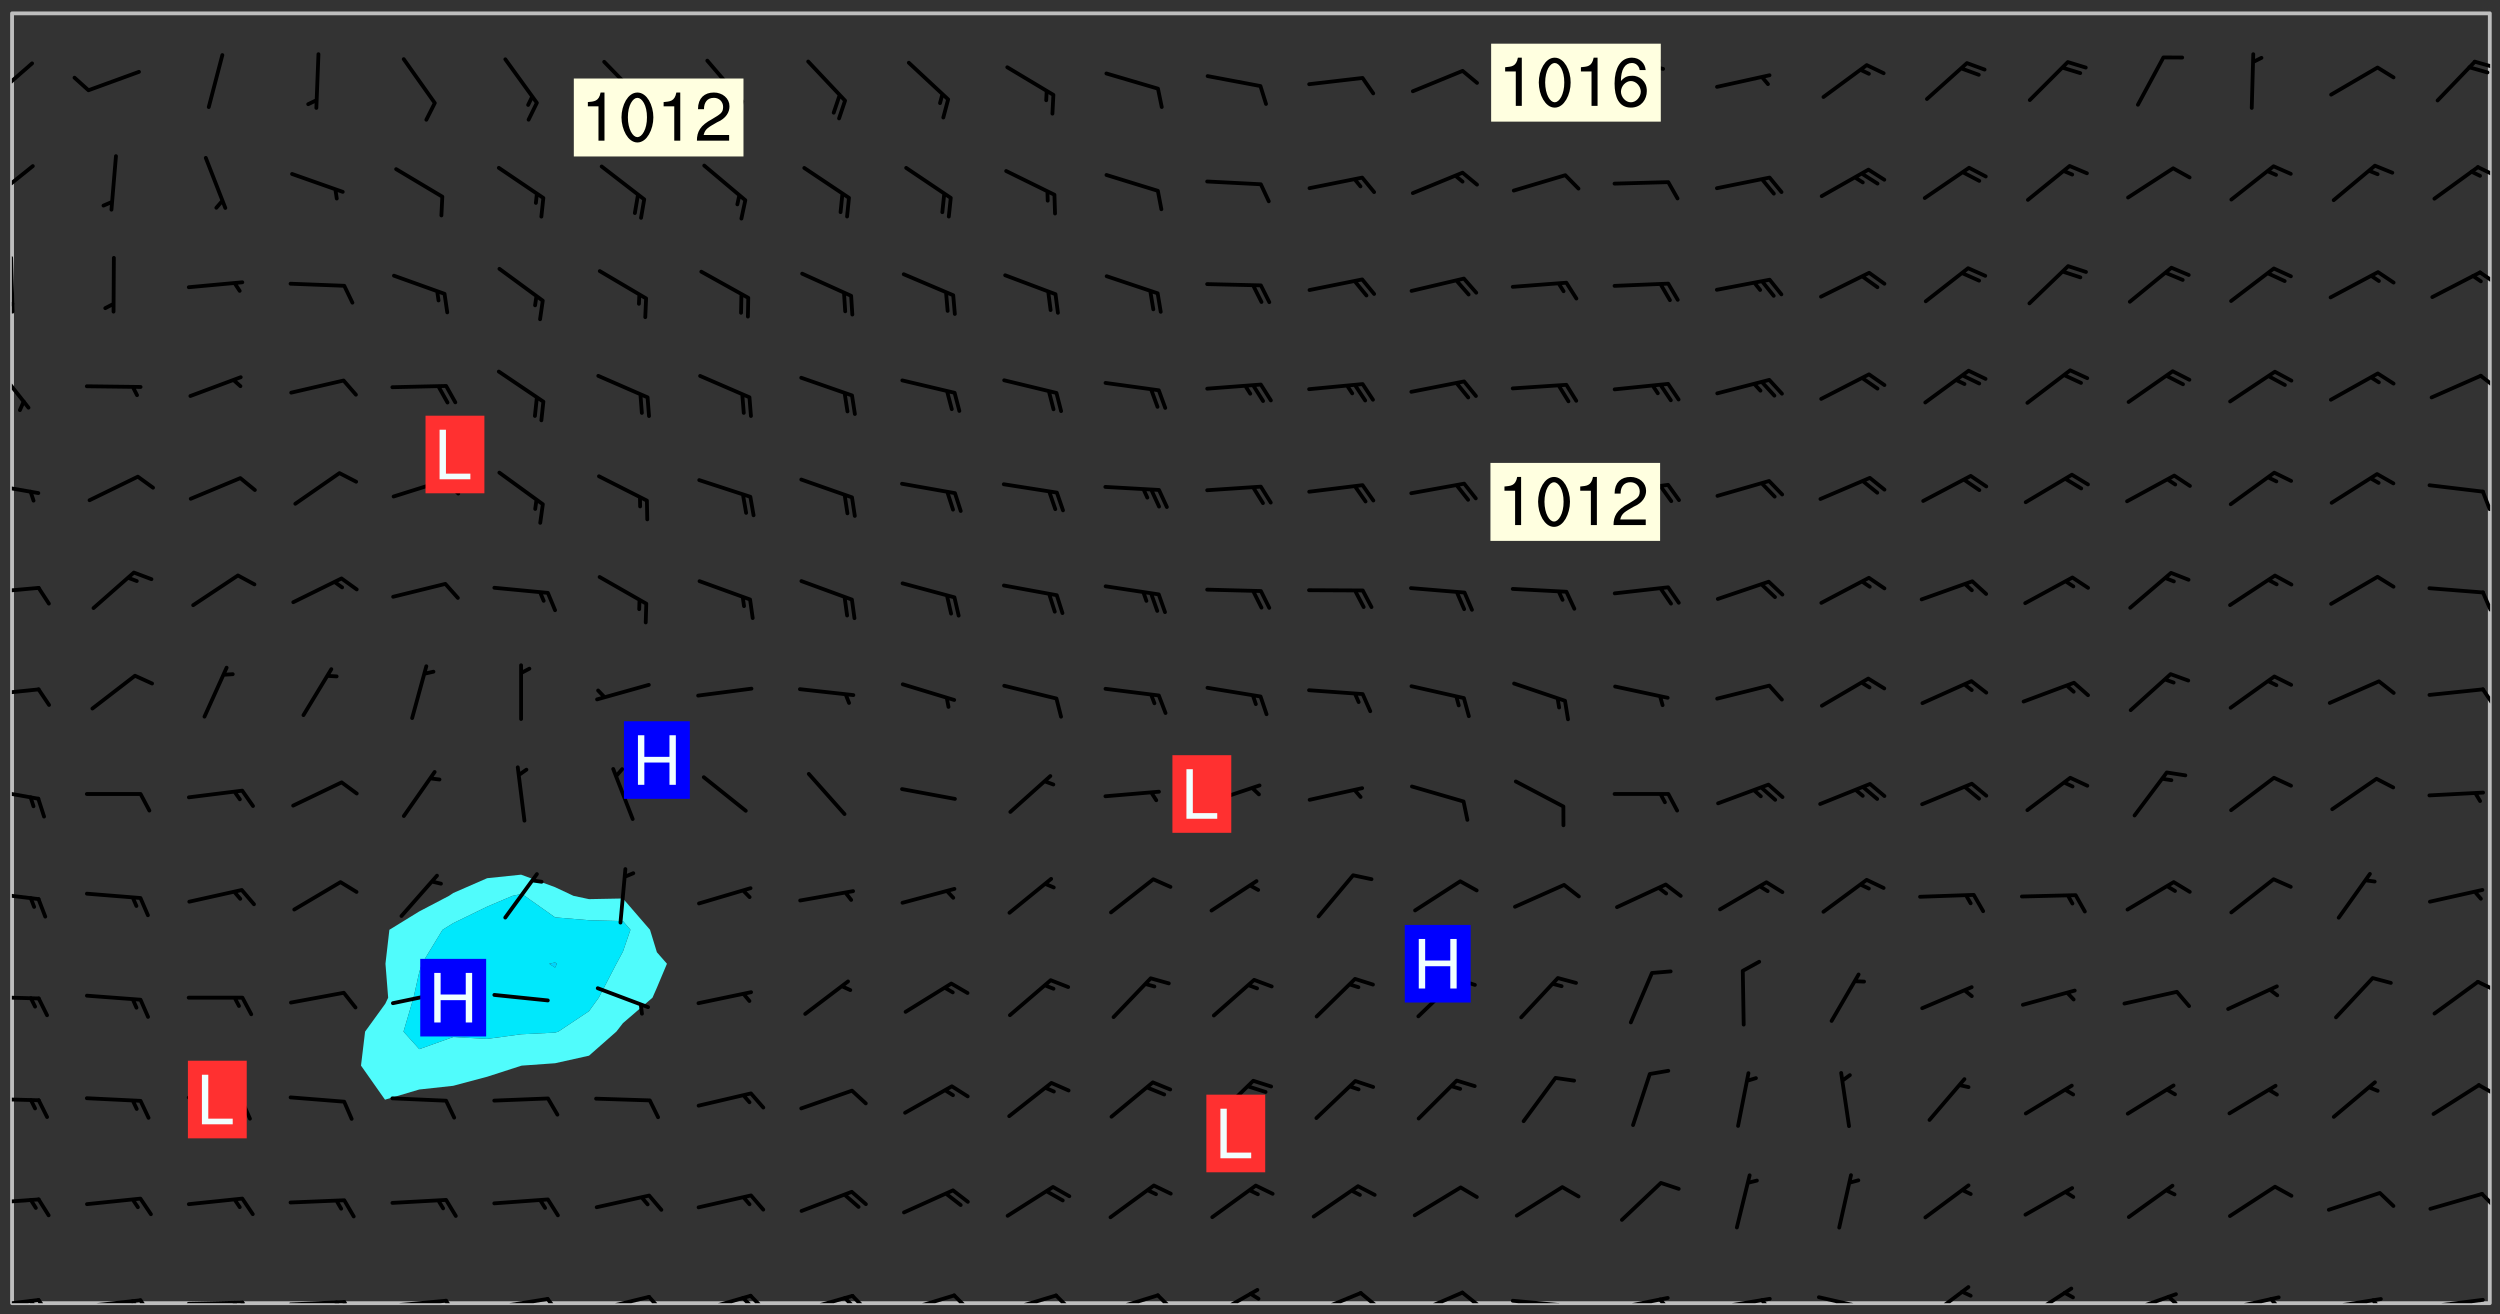 <svg xmlns="http://www.w3.org/2000/svg" role="img" xmlns:xlink="http://www.w3.org/1999/xlink" viewBox="142.45 309.95 326.84 171.84"><rect x="142.45" y="309.95" width="326.84" height="171.84" fill="#333333" stroke="none"/><defs><clipPath id="a"><path d="M144 311.672h1v168.656h-1zm0 0"/></clipPath><clipPath id="b"><path d="M144 311.672h324v168.656H144zm0 0"/></clipPath><clipPath id="c"><path d="M467 311.672h1v168.656h-1zm0 0"/></clipPath><clipPath id="d"><path d="M144 479h4v1.328h-4zm0 0"/></clipPath><clipPath id="e"><path d="M147 479h3v1.328h-3zm0 0"/></clipPath><clipPath id="f"><path d="M146 479h2v1.328h-2zm0 0"/></clipPath><clipPath id="g"><path d="M153 479h9v1.328h-9zm0 0"/></clipPath><clipPath id="h"><path d="M160 479h3v1.328h-3zm0 0"/></clipPath><clipPath id="i"><path d="M159 479h2v1.328h-2zm0 0"/></clipPath><clipPath id="j"><path d="M166 480h9v.328h-9zm0 0"/></clipPath><clipPath id="k"><path d="M173 480h3v.328h-3zm0 0"/></clipPath><clipPath id="l"><path d="M172 480h2v.328h-2zm0 0"/></clipPath><clipPath id="m"><path d="M180 479h8v1.328h-8zm0 0"/></clipPath><clipPath id="n"><path d="M187 479h2v1.328h-2zm0 0"/></clipPath><clipPath id="o"><path d="M186 479h2v1.328h-2zm0 0"/></clipPath><clipPath id="p"><path d="M193 479h9v1.328h-9zm0 0"/></clipPath><clipPath id="q"><path d="M200 479h3v1.328h-3zm0 0"/></clipPath><clipPath id="r"><path d="M206 479h9v1.328h-9zm0 0"/></clipPath><clipPath id="s"><path d="M213 479h3v1.328h-3zm0 0"/></clipPath><clipPath id="t"><path d="M220 479h8v1.328h-8zm0 0"/></clipPath><clipPath id="u"><path d="M227 479h3v1.328h-3zm0 0"/></clipPath><clipPath id="v"><path d="M233 479h8v1.328h-8zm0 0"/></clipPath><clipPath id="w"><path d="M240 479h3v1.328h-3zm0 0"/></clipPath><clipPath id="x"><path d="M239 479h2v1.328h-2zm0 0"/></clipPath><clipPath id="y"><path d="M246 479h9v1.328h-9zm0 0"/></clipPath><clipPath id="z"><path d="M253 479h3v1.328h-3zm0 0"/></clipPath><clipPath id="A"><path d="M252 479h3v1.328h-3zm0 0"/></clipPath><clipPath id="B"><path d="M260 479h8v1.328h-8zm0 0"/></clipPath><clipPath id="C"><path d="M266 479h4v1.328h-4zm0 0"/></clipPath><clipPath id="D"><path d="M273 479h8v1.328h-8zm0 0"/></clipPath><clipPath id="E"><path d="M280 479h3v1.328h-3zm0 0"/></clipPath><clipPath id="F"><path d="M286 479h9v1.328h-9zm0 0"/></clipPath><clipPath id="G"><path d="M293 479h3v1.328h-3zm0 0"/></clipPath><clipPath id="H"><path d="M300 478h8v2.328h-8zm0 0"/></clipPath><clipPath id="I"><path d="M313 478h8v2.328h-8zm0 0"/></clipPath><clipPath id="J"><path d="M320 478h3v2.328h-3zm0 0"/></clipPath><clipPath id="K"><path d="M326 478h8v2.328h-8zm0 0"/></clipPath><clipPath id="L"><path d="M333 478h3v2.328h-3zm0 0"/></clipPath><clipPath id="M"><path d="M339 479h9v1.328h-9zm0 0"/></clipPath><clipPath id="N"><path d="M345 480h2v.328h-2zm0 0"/></clipPath><clipPath id="O"><path d="M353 479h8v1.328h-8zm0 0"/></clipPath><clipPath id="P"><path d="M359 479h2v1.328h-2zm0 0"/></clipPath><clipPath id="Q"><path d="M366 479h9v1.328h-9zm0 0"/></clipPath><clipPath id="R"><path d="M372 479h2v1.328h-2zm0 0"/></clipPath><clipPath id="S"><path d="M379 479h9v1.328h-9zm0 0"/></clipPath><clipPath id="T"><path d="M393 477h8v3.328h-8zm0 0"/></clipPath><clipPath id="U"><path d="M407 478h7v2.328h-7zm0 0"/></clipPath><clipPath id="V"><path d="M420 478h8v2.328h-8zm0 0"/></clipPath><clipPath id="W"><path d="M425 479h3v1.328h-3zm0 0"/></clipPath><clipPath id="X"><path d="M433 479h8v1.328h-8zm0 0"/></clipPath><clipPath id="Y"><path d="M439 479h2v1.328h-2zm0 0"/></clipPath><clipPath id="Z"><path d="M446 479h8v1.328h-8zm0 0"/></clipPath><clipPath id="aa"><path d="M452 479h2v1.328h-2zm0 0"/></clipPath><clipPath id="ab"><path d="M459 479h9v1.328h-9zm0 0"/></clipPath><clipPath id="ac"><path d="M144 466h4v2h-4zm0 0"/></clipPath><clipPath id="ad"><path d="M466 465h2v4h-2zm0 0"/></clipPath><clipPath id="ae"><path d="M144 453h4v2h-4zm0 0"/></clipPath><clipPath id="af"><path d="M466 451h2v3h-2zm0 0"/></clipPath><clipPath id="ag"><path d="M144 440h4v1h-4zm0 0"/></clipPath><clipPath id="ah"><path d="M466 438h2v2h-2zm0 0"/></clipPath><clipPath id="ai"><path d="M144 426h4v2h-4zm0 0"/></clipPath><clipPath id="aj"><path d="M144 412h4v3h-4zm0 0"/></clipPath><clipPath id="ak"><path d="M144 399h4v3h-4zm0 0"/></clipPath><clipPath id="al"><path d="M466 399h2v4h-2zm0 0"/></clipPath><clipPath id="am"><path d="M144 386h4v2h-4zm0 0"/></clipPath><clipPath id="an"><path d="M466 387h2v3h-2zm0 0"/></clipPath><clipPath id="ao"><path d="M144 372h4v3h-4zm0 0"/></clipPath><clipPath id="ap"><path d="M466 373h2v4h-2zm0 0"/></clipPath><clipPath id="aq"><path d="M144 357h3v7h-3zm0 0"/></clipPath><clipPath id="ar"><path d="M466 358h2v3h-2zm0 0"/></clipPath><clipPath id="as"><path d="M144 343h1v8h-1zm0 0"/></clipPath><clipPath id="at"><path d="M144 349h1v2h-1zm0 0"/></clipPath><clipPath id="au"><path d="M466 345h2v3h-2zm0 0"/></clipPath><clipPath id="av"><path d="M144 331h3v6h-3zm0 0"/></clipPath><clipPath id="aw"><path d="M466 331h2v3h-2zm0 0"/></clipPath><clipPath id="ax"><path d="M144 317h3v7h-3zm0 0"/></clipPath><clipPath id="ay"><path d="M465 317h3v2h-3zm0 0"/></clipPath><g id="az" clip-path="url(#clip1)"><path fill="#fff" fill-opacity="0" fill-rule="evenodd" d="M0 0h1000v1000H0zm0 0"/><path fill="#d3d3d3" fill-opacity="0" fill-rule="evenodd" d="M162.152 355.867l-.234.293.059.234.117.172.176.234.293.348.113.059.117-.172.059-.234.176-.176.465-.176h.699l.234.293.289.816.059.176.176.23.352.234.699.699.172.176.234.348.234.41.289.582.41.465.23.234.234.176.117.23.176.293.172 1.164v.234l.059.289.059.117.117.117.348.41.117.172.176.176.176.234.117.172.172.352.059.234.234.406.234-.059-.176.176-.059.93h-.582l-.234-.113-.348.113-.117.117-.059.293-.059.176-.117.172-.465.293-.059.234-.059.113v.645l.059.172v.41l.059.059v.406l.059.406.117.176.059.059.23.641-.059.293v.699l-.059.582v.234l-.059.23-.055.352v1.922l.055.117h.426l-.367.117-.023.352.891 1.168 1.742.539 1.34.359v.539l.09.809.535.715 1.52.27.891-.086.09 1.164.535.18 1.16-.18 2.055-.984 1.16-.363 1.879-.176 1.695-.18-.18.719-1.516.086-1.25.09-.805.27-1.074.809.27.719.535.898-.18.625-.266.809.266 1.078.625.898.805.18 1.25-.18-.266.723.098.504.055.293v.172l.059.293v.406l.176.117.352.117h.406l.293-.176.113-.117.059-.117.117-.23.059-.176.352-.465.23-.176.176-.059.176.059.059.176.117.988.055.469.059.172.117.234.176.059.816.059h.289l.117.234.059.406.059.352v1.105l.117.293.117.348.289.699.176.352.582.754.352.176.172.059.469.234.641.465.348.234.293.176.293.055.23.062.816.348.293.176.113.172.352.352.117.176.523.641v.289l.059.352v.348l.059.352.059.289.117.059.172.059h.176l.582.234.176.117.176.289.176.234.113.234.293.23.117.117v.41l.059.055.289.234.234.117.059.117.117.172.059.117.23.234.059.176.234.059.117.059-.117.113-.059.117v.117l-.117.293-.117.289v.582l.176.117.117.059.059.117.117.117.113.059.176.348.059.352.059.406v.176l-.059.176-.117.699v.172l.117.176.293.293h.406l.176.117.117.172.117.293v.234h-.527l-.23-.234h-.234l-.176.059-.059.699.059.348.117.176.176.41.117.23.289.469.176.055h.523l.234.059.758.641.059.293v.234l.059.059.23.348v.352l-.117.172v.293l.293.289.293.176.172.059.293.176.293.117.582.406.289.234.293.176.219.16.016.012.23.176.641.523.176.234.117.176.176.176.113.172v.641l.117.176.469.117.582.117.234.059.23.113.293.117.113.059.586.352.289.172.176.062.176.055.176.059.699.352.289.176.234.055.289.176.234.117.641.406.293.117.172.059.234.059.41.059.23.059.234.117.059.172-.41.176.469.059.059.293.113.234.176.055.234.059.176.059.406.117.641.234.117.172.059.234v.176l-.059.117-.059.406.234.234.117.059.348.117.641.23.176.117.289.117.176.176.234.465.582 1.105.176.176.348.176.176.117.352.117 1.047.523.234.059.465.113.293.059.465.176.758.582.234.234.348.465.176.176.289.234.816.699.293.176.289.289.293.176.293.289.695.641.176.176.293.234.289.234.469.289.641.582.348.234.234.293.348.348.352.465.934.992.348.406.117.176.234.059.113.117.645.176.23.113.234.059.293.176.23.117.934.699.406.406.234.176.406.176.234.117.816.348.348.234.234.117.293.289.23.117.758.352.352.172.23.059.293.117.234.059.871.176h.816l.469.23.172.059.875.699.465.117.293.059.176.059.23.059.469.059.348.059.352.059.406.059h.293l.172.059v.23l.176.176h.293l.348.059.352.059.699.117h.641l.465-.234.293-.176.172-.117.41-.172.289-.176.934-.465.469-.293.523-.293.465-.172.465-.176 1.051-.465.289-.117.41-.117.289-.117.527-.176 1.516-.699.582-.348.289-.059.293-.059.348-.117.875-.23.352-.117h.113l.234-.059.875-.234.234-.059h.812l.352-.059.816-.117.172-.059.352-.055.293-.059.23-.059.816-.176.176-.059h.348l.234-.059.465-.117.758-.172.234-.059h.348l.41-.117.289-.059 1.285-.059h.289l.41-.059.23-.059h.176l.875-.117h.406l.41-.117h.348l.352-.113.871-.059h1.75l1.047.289.41.117.289.117.352.117.289.117 1.051.172.289.059h.293l.293.059.172.059.41.059.172.059.117.059h.117l.117.059.352.059h.113l.41.066 1.922.395 1.926.395 1.52.449 1.695.719 2.145.805 1.605-.719 1.43-.805 1.16-1.078 1.25-.449 3.035-.719 1.875-.359 2.145-1.348 2.234-1.254 2.5-1.258 1.695-.449 1.785-.18 1.16-.27.625.539 1.34-.27.715-.988.984-1.344.445-.18.805-.359 1.875-.539 1.785-.449 1.25-.27 1.16-.09 1.699-.09 1.961-.27 1.25-.09h.539l.625-.09h.891l2.145-.18 2.41-.18 2.59-.09 1.695.18 1.609.09 1.43.359 1.16.719 1.875.988 1.16 1.527.266.715.629.09.355.898.535.539.535 1.527 1.074.359h.535l-.805.535.09 1.707.715 2.695.891.805.895.988.715 1.258 1.785.539 1.52-.18.355 1.344 1.609-.805.98-.539.27.27.316-.215.219-.145.801.449.449-.359h.355l.535-.27.539-.719.535-.27.625-.988 1.16.449.84.371 1.395.617 1.695-.18h1.605l1.785.09.18-1.707.535-1.344.805.27.492.848.402.406-.09.539v.359l.715.449.711-.27h1.43l.359.988.445 1.258.715 1.344 1.25.629 1.695.629.715-.18.18-.539.98-.09.449.359.086 1.258-.266.629-.535.18v.539l.715.984.266.539.984.988.801 1.078-.266.359-.09.898-.625 2.332-.355 2.066-.09 1.793-.18.719-.09.539v1.438l-.98 1.883-.359 1.707-.535.898-.805 1.168-.266.539 2.055 1.254.086.359-.355.539-.09-.18v.809l.09 1.438-.445.715-1.074.094-.266.715.535.898.805.719 1.16.809 1.34.27.445.359-.355.449-1.789-.09-1.25-.449-.715-.719-.625-.09-.176 3.59-.188 1.309h89.359V311.703h-55.27v49.082l.762.125 3.289.543 2.023 2.836v2.754l2.352.332 2.348.332h4.051l-1.379 4.16-2.023.707-2.023.703-.543.344-2.594 1.617-.188.117-2.023-2.078-.73-2.742-2.672-2.078-1.375-3.5-.066-.082-1.957-2.672 2.75-1.418v-49.082H294.422v91.414l.117.031.133.012.074.074.105.047.09.059.086.059.09.059.297.297.059.09.031.117.027.117.016.137-.031.117-.059.09-.059.086-.043.105-.047.102-.027.121v.145l.176.27.148.148.074.086.074.074.043.105.062.09.059.086.043.105.059.09.047.102.043.105.059.086.117.18.074.074.062.086.059.09.043.105.059.09.059.086.062.09.059.09.043.102.117.18.074.074.059.086.074.074.09.059.105.047h.148l.133-.016.133.016.102-.047.074-.074.047-.102-.016-.133v-.148l-.047-.105-.027-.117-.047-.102-.027-.121-.043-.102-.062-.09-.043-.102-.043-.105-.031-.117-.016-.133-.012-.137.086-.059.059-.086.121-.031.043.105.016.133v.117l.059.102.059.09.09.059.148.148.059.09.043.105-.012.102.086.059.105.047.086.059.09.059.074.074-.117.027-.105.047-.086.059-.074.074-.059.09-.062.086-.027.121-.047.102-.043.105-.031.117-.012.133-.016.133v.148l.027.117.047.105.043.102.059.09.074.074.09.059.074.074.09.059.059.09.043.105.047.102.117.031.133.016h.148l.117-.031.105.043.043.105.047.102.027.121L299.5 410l.027.117.031.121.027.117.105.043.102.047.133-.016.148.148.062.086.074.074.07.074.09.062.105.043.102.043.117.031.137.016.117-.031.074-.074.027-.117-.012-.133-.031-.121-.027-.117.043-.105h.117l.09.062.117.027h.148l.133.016h.148l.133.016.133-.016h.148l.133-.016.133-.012.137.012.117-.027.133-.016.191-.059-.059.176-.016.133-.027.121-.016.133-.059.086-.133.016-.105.047-.105.043-.117.031-.117.027-.266.031h-.148l-.133.016-.074.074.059.086.148.148.117.18.074.07.09.062.09.059.086.059.09.059.102.043.105.062.105.043.086.059.105.047.102.043.18.117.059.09-.043.102-.047.105.016.133.223.223.059.09.043.102.031.121.043.102.016.133.031.117.012.137.031.117.148.148.102.043.105.043.117.031.133.016.137.016h.117l.117-.031.09-.059.043-.105.047-.102.043-.105.031-.117.012-.133v-.148l-.012-.133-.016-.133-.031-.117-.043-.105-.047-.105-.043-.102-.043-.105-.016-.133.016-.133.027-.117.031-.117.027-.121.047-.102.09-.059.086-.062.074-.074.09-.059.223-.223.059-.086.074-.074.117-.18.059-.086v-.148l-.074-.074-.102-.047-.105-.043-.102-.043-.059-.09-.047-.105-.027-.117.09-.059.117-.031.102-.043.18-.117.148-.148.012-.133-.012-.105-.09-.059-.133.016h-.148l-.133.016-.133-.016-.121-.031-.086-.059-.074-.074-.059-.09-.062-.086-.117-.18-.059-.086.031-.121.086-.059.121-.031.059-.086v-.121l-.031-.117-.059-.09-.059-.086-.047-.105-.027-.117-.016-.133.059-.09.074-.074.09-.059.117-.18.074-.074.059-.086.148-.148.121-.031.133-.016.133.016.074.074.043.105.016.133-.031.117-.117.031-.133.012-.148.148-.043.105-.047.102-.027.121-.031.117v.148l.031.117.043.105.059.09.074.07.074.074.117.031.121.027.117-.027.133-.016h.117l.09.059.074.074.047.105.059.086.102.047.133.016.105.043.086.059-.012.105-.074.074-.18.117-.059.09-.09.059-.07.074-.074.074-.062.09-.027.117-.016.133.016.133-.016.133v.148l.016.133.027.117.031.121.074.074.09.059.086.059.09.059.117.031v.086l-.102.047-.09.059-.266.031-.117.027h-.148l-.105.043-.102.047-.059.09-.062.234-.012.133-.031.121-.016.133v.293l-.012.133.012.137.016.133.133.016.133.012.121.031.086.059.074.074.047.105.043.102.016.133v.445l-.016.133v.445l.031.266.027.117.016.133.031.117.086.211.031.266v.148l-.031.117-.027.117-.031.121-.027.117-.031.117-.031.121-.012.133-.016.133.09.059.117-.031.102.016.047.105-.031.266v.441l-.043.105-.047.105-.043.102-.043.105-.059.086-.031.121-.043.117-.031.117-.016.133.016.133.059.09.105.047.086.059.059.086-.012.137-.031.117-.043.102v.445l-.016.133v.148l-.031.117-.043.105-.027.117-.047.105-.043.102-.031.121-.027.117-.031.133-.031.117-.027.117-.043.105-.031.117-.031.121-.012.133-.016.133v.297l.027.117v.148l.047.398.027.117.059.09.121.031h.148l.133-.016.059.09v.117l-.059.09-.09.059-.102.043-.105.047-.09.059-.086.059-.137.016-.117-.031-.133-.016-.102.047-.062.086-.012.137-.016.133-.031.117-.027.117-.016.133-.031.121v.297l.016.133.031.117v.148l.012.133v.148l-.027.117-.047.102-.027.121-.031.117-.059.09-.074.074-.102.043-.105.047-.117.027-.121.031-.102-.047.059-.086.105-.047.027-.117.031-.117.027-.121.031-.117v-.148l.016-.133-.031-.117-.043-.105-.105.016-.074.074-.102.043-.09.062-.074.074-.043.102-.016.133-.031.117L304.25 426l-.031.117-.027.117-.031.121-.027.117-.031.117-.043.105-.09.059h-.09l-.117-.031-.031-.086.016-.137-.031-.117v-.148l-.012-.133v-.148l-.062-.234-.027-.121-.043-.102-.047-.105-.059-.086-.059-.09-.043-.105-.062-.086-.148-.148-.07-.074-.105-.047-.105-.043-.102-.043-.297-.297-.09-.074-.086-.059-.105-.043-.09-.062-.086-.059-.105-.043-.09-.059-.086-.062-.074-.07-.105-.047-.086-.059-.105-.043-.09-.062-.102-.043-.105-.043-.086-.059-.105-.047-.105-.043-.102-.047-.09-.059-.102-.043-.105-.043-.09-.062-.117-.027-.133-.016-.133.016H299.75l-.133.016-.117-.031-.09-.059-.074-.074-.09-.059-.102-.047h-.148l-.121-.027-.102-.043-.074-.074-.117-.18-.09-.059-.102-.043-.09-.062-.105-.043-.09-.059-.086-.059-.105-.047-.059-.086-.059-.09-.043-.105-.047-.102-.074-.074-.086-.059-.074-.074-.09-.059-.223-.223-.043-.105-.031-.266.105-.043h.145l.105.043.074.074.09.059.086.059.105.047.09.059.148.148.07.074.148.148.062.086.074.074.086.059.074.074.09.062.09.059.086.059.27.176.102.047.105.043.102.043.047-.074.059-.086.074-.074.07-.074.105.043.074.074.059.09.043.102.047.105.043.105.121.027.117-.027.074-.09.043-.105.059-.09.074-.074.105-.043.117-.027.133.012.09.059.148.148.059.09.043.105.047.102.043.105.043.102.105.047.105.043.133.016.086-.059.059-.09.074-.074.105-.043.117.027.105.047.102.043.105.043.102.047.18.117v.117l-.016.133.016.133.016.137.059.086.102.047.121.027.117.031h.148l.117-.031.059-.09.18-.117.059-.09.074-.074.059-.086.117-.18.18-.117.117.031.09.059.043.074-.016.133v.117l.09.059h.148l.133-.016.133-.012.266-.031.105-.043.117-.031.121-.027.074-.074.07-.074.062-.09-.016-.105-.047-.102-.102-.043-.105-.016-.117.027-.266.031h-.148l-.074-.074-.09-.059-.117-.031-.117-.027-.133-.016h-.148l-.133.016h-.297l-.105-.047-.148-.148-.043-.102-.059-.09.223-.223.086-.059.105-.043.117-.031.133-.016.133.016.137.016.102.043.133-.012.09-.062.102-.043.062-.09-.047-.102-.09-.059-.117-.031-.102-.043-.059-.09-.062-.09v-.117l.016-.133.105-.047.074-.07v-.121l-.09-.059-.031-.117.09-.059.074-.074.043-.105.059-.09.047-.102.016-.133v-.148l-.047-.105-.043-.102-.09-.059-.133-.016-.102-.043-.137-.016-.117-.031h-.445l-.133-.016-.133-.012-.133-.016-.117-.031h-.148l-.133-.016-.133-.012-.266-.031-.121-.043-.086-.059-.074-.074v-.148l.012-.133.105-.047.102-.043.133-.016h.152l.133-.016h.293l.121.031.102.043.09.059.234.062.121-.047.09-.059.102-.043.133-.016.105.043.102.047.133.012.121-.027h.145l.121-.031.117-.027.105-.047.074-.074.086-.059.148-.148.059-.086.047-.105.027-.117.016-.105-.102-.043-.09-.059-.117-.031-.105-.043-.09-.062-.074-.086-.074-.074-.102-.043-.105-.047-.102-.043-.059-.09-.047-.102-.086-.211-.062-.086-.059-.09-.074-.074-.086-.059h-.27l-.117.031-.09.059-.102.043-.133.016-.105-.016-.027-.117-.062-.09-.117-.031-.102-.043-.148-.148-.031-.117-.016-.105.074-.074.18-.117.117-.027.117-.031.137.016.102.043.105.043.102.047.105.043.117.031.133.016.117.027.133.016.105-.016.09-.059-.074-.074-.105-.043-.074-.074-.074-.09-.148-.148-.086-.059-.09-.059-.074-.074-.09-.059-.102-.047-.121-.027-.102-.047-.105-.043-.117-.031-.102-.043-.121-.031h-.148l-.117.031-.105.043-.086.062-.18.117-.086.059-.09.059-.105.047-.086.059-.105.043-.102.043-.105.047-.074.074-.059.09-.059.086-.047.105-.059.086-.074.074-.133-.012-.117-.031h-.117l-.074.074-.09.059-.074.074-.09.059-.086.059-.105.047-.102.043-.137.016-.102-.043-.148-.148-.105-.047h-.086l-.105.047-.102.043-.121.031-.117-.031-.074-.074v-.117l.031-.121.074-.07.059-.09.074-.074.117-.031.105-.043h.293l.133-.016.137-.016.102-.043.09-.059.102-.047.09-.059.133-.012.09.059.133.012.09-.059.086-.059.105-.043.09-.059.086-.062.09-.059.148-.148.059-.086.059-.09.105-.043.133-.016.117.027.121.031.059-.059.059-.09.031-.266.027-.117.105.012.133.016.102-.043.09-.059.059-.09.074-.074.059-.09.047-.102.012-.133-.012-.133-.047-.105-.148-.148-.059-.09-.059-.086-.043-.105v-.445l.016-.133v-.148l.012-.133-.059-.059-.09.059-.102-.043-.18-.117-.086-.059-.062-.09-.059-.09-.074-.074-.086-.059-.121.031-.102.012-.105.047-.086.059-.105.043-.148.148-.09.059-.086.059-.09.062-.105.043-.133.016v-.121l.105-.043.117-.031.074-.07.043-.105v-.148l-.027-.117-.148-.148-.133-.016h-.148l-.117.031-.105.043-.102.043-.09.062-.117.027-.074-.074.012-.133-.043-.102-.043-.105-.09-.059-.117.027-.121.031-.117.031-.102.043-.121.031-.102.043-.105.043-.09.059-.102.016v-.117l.016-.133-.059-.09-.074.043-.148.148-.059.09-.074.074-.047.105-.043.102-.074.074-.059.09-.074.074-.059.086-.074.074-.09.062-.074.07-.074.074-.102.016-.133.016-.105-.043v-.121l.148-.148.043-.102.059-.09.047-.102.043-.105.059-.09.031-.117.043-.102.031-.121.027-.117.047-.105.043-.102.043-.105.074-.07.09-.062.09-.059.102-.043h.297l.266-.031.105-.043-.074-.074-.117-.031-.105-.043-.09-.059-.102-.047-.09-.059-.102-.043-.105-.043-.09-.062-.086-.059-.105-.043-.102-.043-.121-.031-.117-.031-.102-.043L297.5 410.25l-.102-.043-.09-.059-.043-.105-.016-.133.102-.043.133-.016.137.016.133-.016.102-.043.059-.09.016-.105-.09-.059-.074-.074-.102-.043-.09-.059-.148-.148-.043-.105-.016-.133v-.293l-.059-.09-.09-.059-.074-.074-.043-.105-.031-.117-.059-.09-.074-.074-.117-.027-.074-.074-.09-.059-.09-.062-.086-.059-.074-.074-.059-.086-.047-.105-.086-.059-.148-.148-.195-.059-.133.016-.102.043-.074.074-.047.102-.043.105-.059.09-.059.086-.297.297-.09.059h-.086l-.062-.086-.043-.105.031-.117.059-.09.027-.117-.012-.133-.09-.062-.105.047-.117.027-.117.031-.27.176-.102.047-.117.027-.105.047-.09.059-.102.043-.059-.086-.047-.105.016-.133.047-.105.07-.074.074-.07.059-.09v-.148l-.043-.105h-.238l-.102.047-.031.117-.027.117-.031.121-.074.043-.133.016-.074-.047-.043-.102-.043-.105-.047-.102-.043-.105-.121.031-.102.043-.133.016-.117.031-.105.043-.09.059-.102.047-.121.027-.133.016-.102-.043-.059-.09-.047-.105-.043-.102-.043-.105v-.117l.059-.09.086-.059.18-.117.102-.047.105-.043.105-.059.102-.043.09-.062.102-.043.105-.059.102-.047.09-.059.105-.043.102-.043.09-.062.102-.043.137-.016.117.031.102.043.121.031.102.043.105.047.102.043.105.043.102.047.105.043.102.043.105.047.086.059.105.043.117.031.105.043.102.047.09.059.105.043.102.043.105.047.117.027.102.047.121.027h.148l.086-.059.016-.102.059-.09-.027-.117-.074-.074-.117-.18-.074-.074-.09-.074-.18-.117-.086-.059-.105-.043-.102-.047-.27-.176-.059-.09-.074-.074-.059-.09-.043-.102-.031-.117-.016-.137v-.562l-.012-.133-.016-.133-.031-.117-.016-.133-.012-.133-.031-.121-.223-.223-.059-.086-.016-.105.031-.117.133-.016v-91.414H172.992v1.453l-.059.234-.352 1.051-.172.523-.117.348-.176.41-.117.172-.234.293-.23.059h-.352l-.117.059-.23.406v.293l.117.176.23.23.117.234.641.758.293.465.176.234.23.352.234.348.641.816.176.465.172.41.117.695.176.469.117 1.398.059.465v.875l.117 1.047v4.781l-.059.465-.352 1.281-.176.523-.113.41-.352.93L172.934 336l-.234.582-.117.176-.172.348-.176.406-.352.816-.059.293-.113.293-.117.289-.059.176-.117.875-.059.406-.059.117-.059.176-.059.172-.23.527-.117.172v.234l-.117.234-.059.172-.176.586v.289l-.059.176v.293l-.059.113-.059.527v.172l-.055.234v2.621l-.176.816-.117.176-.176.234-.117.172-.113.234-.586.934-.23.289-.293.465-.176.234-.289.352-.352.699-.113.23-.176.41-.176.23-.406.527-.816.699-.293.172-.289.234-.176.117-.176.176-.523.406-.527.176-.172.176-.234.055-.641.176h-.758m12.211 31.023l-1.074.449.359.895 1.25-.715.445-.539-.98-.09"/><path fill="#d3d3d3" fill-opacity="0" fill-rule="evenodd" d="M201.508 416.598h-.895l.449.629.98.359.805-.09.445-.988-.176.09-.715-.355-.895.355m154.621 59.07l-.059-.523v-.293l.113-.293.059-.23.469-.469h.113l.117-.113.117-.059h.176l.234-.059h.348l.234.059.117.059.23.172.059.176.117.582v.293l-.117.176-.172.289-.176.176-.527.523-.23.234-.117.059h-.176l-.117-.059-.406-.293-.176-.117-.117-.059-.059-.113-.055-.117m6.641-10.957l-.059-.172v-1.109l.059-.172.176-.059.172-.059h.176l.234-.059.117.059.059.699-.059.172-.117.176-.117.059-.234.523-.113.059h-.234l-.059-.117m9.613-14.391l-.117-.176v-.699l.293-.875.117-.172.176-.352.113-.23.117-.293.352-.758.117-.23.172-.234h.176l.117-.059h.641l.117.059.234.234.172.113.352.293.117.117.113.176v.113l.117.059.117.117v.699l-.059.176v.23l-.059.176-.348 1.051-.117.23-.117.234-.117.059-.23.234-.641.289h-.875l-.41-.117-.641-.465"/><path fill="none" stroke="#bebebe" stroke-linecap="round" stroke-linejoin="round" stroke-miterlimit="10" stroke-width=".5" d="M467.957 311.695H144.027v168.625h323.93v-168.625"/><g clip-path="url(#a)"><path fill="#fff" fill-opacity="0" fill-rule="evenodd" d="M144 475.891v4.438h.004H144V311.672h.004H144v164.219"/></g><g clip-path="url(#b)"><path fill="#fff" fill-opacity="0" fill-rule="evenodd" d="M144.004 480.328V311.672h66.57v112.629l-4.438.461-4.438 1.938-.551.371-3.887 2.035-3.906 2.402-.512 4.438.352 4.438-.375.789-2.641 3.648-.535 4.441 3.121 4.438.055.027.023-.027 4.418-1.312 4.438-.484 4.438-1.184 4.438-1.434.121-.023 4.32-.309 4.438-.988 3.574-3.145.863-1.109 3.863-3.328.574-1.305 1.316-3.133-1.316-1.504-.898-2.934-3.539-4.094-4.438.086-2.027-.43-2.41-1.133-4.441-1.637v-112.629h257.422v168.656H144.004"/></g><path fill="#50fcfc" fill-rule="evenodd" d="M192.766 453.699l-3.121-4.438.535-4.441 2.641-3.648.375-.789-.352-4.438.512-4.438 3.906-2.402 3.887-2.035.551-.371 4.438-1.938 4.438-.461v2.531l-1.121.238-3.316 1.41-4.438 2.16-1.395.867-2.703 4.438-.34 1.094-.75 3.344-1.309 4.438 2.059 2.293 4.438-1.586 4.438.242 4.438-.602 4.441-.219.426-.129 4.012-2.676 1.273-1.762 2.309-4.438.855-1.59.98-2.848-.98-1.133-4.438-.113-4.438-.379-3.98-2.812-.461-.238v-2.531l4.441 1.637 2.41 1.133 2.027.43 4.438-.086 3.539 4.094.898 2.934 1.316 1.504-1.316 3.133-.574 1.305-3.863 3.328-.863 1.109-3.574 3.145-4.438.988-4.32.309-.121.023-4.438 1.434-4.438 1.184-4.438.484-4.418 1.312-.023.027-.055-.027"/><path fill="#00e8fc" fill-rule="evenodd" d="M197.262 447.113l-2.059-2.293 1.309-4.438.75-3.344.34-1.094 2.703-4.438 1.395-.867 4.438-2.16 3.316-1.41 1.121-.238.461.238 3.98 2.812v5.898l-.77.164.77.512.246-.512-.246-.164v-5.898l4.438.379 4.438.113.98 1.133-.98 2.848-.855 1.59-2.309 4.438-1.273 1.762-4.012 2.676-.426.129-4.441.219-4.438.602-4.438-.242-4.438 1.586"/><path fill="#00d4fc" fill-rule="evenodd" d="M215.016 436.457l-.77-.512.77-.164.246.164-.246.512"/><g clip-path="url(#c)"><path fill="#fff" fill-opacity="0" fill-rule="evenodd" d="M467.996 480.328H468V311.672h-.004H468v168.656h-.004"/></g><g clip-path="url(#d)"><path fill="none" stroke="#000" stroke-linecap="round" stroke-linejoin="round" stroke-miterlimit="10" stroke-width=".5" d="M147.488 479.906l-6.977.844"/></g><g clip-path="url(#e)"><path fill="none" stroke="#000" stroke-linecap="round" stroke-linejoin="round" stroke-miterlimit="10" stroke-width=".5" d="M147.488 479.906l1.402 2.012"/></g><g clip-path="url(#f)"><path fill="none" stroke="#000" stroke-linecap="round" stroke-linejoin="round" stroke-miterlimit="10" stroke-width=".5" d="M146.473 480.031l.703 1.004"/></g><g clip-path="url(#g)"><path fill="none" stroke="#000" stroke-linecap="round" stroke-linejoin="round" stroke-miterlimit="10" stroke-width=".5" d="M160.809 479.945l-6.984.766"/></g><g clip-path="url(#h)"><path fill="none" stroke="#000" stroke-linecap="round" stroke-linejoin="round" stroke-miterlimit="10" stroke-width=".5" d="M160.809 479.945l1.379 2.027"/></g><g clip-path="url(#i)"><path fill="none" stroke="#000" stroke-linecap="round" stroke-linejoin="round" stroke-miterlimit="10" stroke-width=".5" d="M159.793 480.059l.688 1.012"/></g><g clip-path="url(#j)"><path fill="none" stroke="#000" stroke-linecap="round" stroke-linejoin="round" stroke-miterlimit="10" stroke-width=".5" d="M174.145 480.25l-7.027.156"/></g><g clip-path="url(#k)"><path fill="none" stroke="#000" stroke-linecap="round" stroke-linejoin="round" stroke-miterlimit="10" stroke-width=".5" d="M174.145 480.25l1.199 2.141"/></g><g clip-path="url(#l)"><path fill="none" stroke="#000" stroke-linecap="round" stroke-linejoin="round" stroke-miterlimit="10" stroke-width=".5" d="M173.121 480.273l.598 1.07"/></g><g clip-path="url(#m)"><path fill="none" stroke="#000" stroke-linecap="round" stroke-linejoin="round" stroke-miterlimit="10" stroke-width=".5" d="M187.457 480.172l-7.023.312"/></g><g clip-path="url(#n)"><path fill="none" stroke="#000" stroke-linecap="round" stroke-linejoin="round" stroke-miterlimit="10" stroke-width=".5" d="M187.457 480.172l1.246 2.113"/></g><g clip-path="url(#o)"><path fill="none" stroke="#000" stroke-linecap="round" stroke-linejoin="round" stroke-miterlimit="10" stroke-width=".5" d="M186.434 480.219l.625 1.055"/></g><g clip-path="url(#p)"><path fill="none" stroke="#000" stroke-linecap="round" stroke-linejoin="round" stroke-miterlimit="10" stroke-width=".5" d="M200.758 480.004l-6.996.648"/></g><g clip-path="url(#q)"><path fill="none" stroke="#000" stroke-linecap="round" stroke-linejoin="round" stroke-miterlimit="10" stroke-width=".5" d="M200.758 480.004l1.348 2.051"/></g><g clip-path="url(#r)"><path fill="none" stroke="#000" stroke-linecap="round" stroke-linejoin="round" stroke-miterlimit="10" stroke-width=".5" d="M214.043 479.77l-6.938 1.117"/></g><g clip-path="url(#s)"><path fill="none" stroke="#000" stroke-linecap="round" stroke-linejoin="round" stroke-miterlimit="10" stroke-width=".5" d="M214.043 479.77l1.484 1.953"/></g><g clip-path="url(#t)"><path fill="none" stroke="#000" stroke-linecap="round" stroke-linejoin="round" stroke-miterlimit="10" stroke-width=".5" d="M227.305 479.5l-6.828 1.66"/></g><g clip-path="url(#u)"><path fill="none" stroke="#000" stroke-linecap="round" stroke-linejoin="round" stroke-miterlimit="10" stroke-width=".5" d="M227.305 479.5l1.633 1.832"/></g><g clip-path="url(#v)"><path fill="none" stroke="#000" stroke-linecap="round" stroke-linejoin="round" stroke-miterlimit="10" stroke-width=".5" d="M240.582 479.355l-6.754 1.945"/></g><g clip-path="url(#w)"><path fill="none" stroke="#000" stroke-linecap="round" stroke-linejoin="round" stroke-miterlimit="10" stroke-width=".5" d="M240.582 479.355l1.707 1.766"/></g><g clip-path="url(#x)"><path fill="none" stroke="#000" stroke-linecap="round" stroke-linejoin="round" stroke-miterlimit="10" stroke-width=".5" d="M239.598 479.641l.855.879"/></g><g clip-path="url(#y)"><path fill="none" stroke="#000" stroke-linecap="round" stroke-linejoin="round" stroke-miterlimit="10" stroke-width=".5" d="M253.898 479.367l-6.758 1.922"/></g><g clip-path="url(#z)"><path fill="none" stroke="#000" stroke-linecap="round" stroke-linejoin="round" stroke-miterlimit="10" stroke-width=".5" d="M253.898 479.367l1.703 1.77"/></g><g clip-path="url(#A)"><path fill="none" stroke="#000" stroke-linecap="round" stroke-linejoin="round" stroke-miterlimit="10" stroke-width=".5" d="M252.918 479.648l.848.883"/></g><g clip-path="url(#B)"><path fill="none" stroke="#000" stroke-linecap="round" stroke-linejoin="round" stroke-miterlimit="10" stroke-width=".5" d="M267.199 479.309l-6.727 2.043"/></g><g clip-path="url(#C)"><path fill="none" stroke="#000" stroke-linecap="round" stroke-linejoin="round" stroke-miterlimit="10" stroke-width=".5" d="M267.199 479.309l1.73 1.738"/></g><g clip-path="url(#D)"><path fill="none" stroke="#000" stroke-linecap="round" stroke-linejoin="round" stroke-miterlimit="10" stroke-width=".5" d="M280.516 479.316l-6.73 2.023"/></g><g clip-path="url(#E)"><path fill="none" stroke="#000" stroke-linecap="round" stroke-linejoin="round" stroke-miterlimit="10" stroke-width=".5" d="M280.516 479.316l1.727 1.742"/></g><g clip-path="url(#F)"><path fill="none" stroke="#000" stroke-linecap="round" stroke-linejoin="round" stroke-miterlimit="10" stroke-width=".5" d="M293.824 479.297l-6.715 2.066"/></g><g clip-path="url(#G)"><path fill="none" stroke="#000" stroke-linecap="round" stroke-linejoin="round" stroke-miterlimit="10" stroke-width=".5" d="M293.824 479.297l1.738 1.73"/></g><g clip-path="url(#H)"><path fill="none" stroke="#000" stroke-linecap="round" stroke-linejoin="round" stroke-miterlimit="10" stroke-width=".5" d="M306.832 478.586l-6.102 3.488"/></g><path fill="none" stroke="#000" stroke-linecap="round" stroke-linejoin="round" stroke-miterlimit="10" stroke-width=".5" d="M305.945 479.094l1.035.652"/><g clip-path="url(#I)"><path fill="none" stroke="#000" stroke-linecap="round" stroke-linejoin="round" stroke-miterlimit="10" stroke-width=".5" d="M320.348 478.996l-6.504 2.664"/></g><g clip-path="url(#J)"><path fill="none" stroke="#000" stroke-linecap="round" stroke-linejoin="round" stroke-miterlimit="10" stroke-width=".5" d="M320.348 478.996l1.887 1.57"/></g><g clip-path="url(#K)"><path fill="none" stroke="#000" stroke-linecap="round" stroke-linejoin="round" stroke-miterlimit="10" stroke-width=".5" d="M333.637 478.938l-6.453 2.781"/></g><g clip-path="url(#L)"><path fill="none" stroke="#000" stroke-linecap="round" stroke-linejoin="round" stroke-miterlimit="10" stroke-width=".5" d="M333.637 478.938l1.918 1.535"/></g><g clip-path="url(#M)"><path fill="none" stroke="#000" stroke-linecap="round" stroke-linejoin="round" stroke-miterlimit="10" stroke-width=".5" d="M347.223 480.656l-6.996-.652"/></g><g clip-path="url(#N)"><path fill="none" stroke="#000" stroke-linecap="round" stroke-linejoin="round" stroke-miterlimit="10" stroke-width=".5" d="M346.207 480.559l.473 1.133"/></g><g clip-path="url(#O)"><path fill="none" stroke="#000" stroke-linecap="round" stroke-linejoin="round" stroke-miterlimit="10" stroke-width=".5" d="M360.484 479.637l-6.887 1.383"/></g><g clip-path="url(#P)"><path fill="none" stroke="#000" stroke-linecap="round" stroke-linejoin="round" stroke-miterlimit="10" stroke-width=".5" d="M359.484 479.84l.777.949"/></g><g clip-path="url(#Q)"><path fill="none" stroke="#000" stroke-linecap="round" stroke-linejoin="round" stroke-miterlimit="10" stroke-width=".5" d="M373.824 479.754l-6.934 1.148"/></g><g clip-path="url(#R)"><path fill="none" stroke="#000" stroke-linecap="round" stroke-linejoin="round" stroke-miterlimit="10" stroke-width=".5" d="M372.812 479.922l.746.977"/></g><g clip-path="url(#S)"><path fill="none" stroke="#000" stroke-linecap="round" stroke-linejoin="round" stroke-miterlimit="10" stroke-width=".5" d="M387.094 481.117l-6.848-1.574"/></g><g clip-path="url(#T)"><path fill="none" stroke="#000" stroke-linecap="round" stroke-linejoin="round" stroke-miterlimit="10" stroke-width=".5" d="M399.793 478.215l-5.613 4.227"/></g><path fill="none" stroke="#000" stroke-linecap="round" stroke-linejoin="round" stroke-miterlimit="10" stroke-width=".5" d="M398.977 478.828l1.109.52"/><g clip-path="url(#U)"><path fill="none" stroke="#000" stroke-linecap="round" stroke-linejoin="round" stroke-miterlimit="10" stroke-width=".5" d="M413.246 478.41l-5.887 3.836"/></g><path fill="none" stroke="#000" stroke-linecap="round" stroke-linejoin="round" stroke-miterlimit="10" stroke-width=".5" d="M412.387 478.969l1.074.594"/><g clip-path="url(#V)"><path fill="none" stroke="#000" stroke-linecap="round" stroke-linejoin="round" stroke-miterlimit="10" stroke-width=".5" d="M426.926 479.145l-6.617 2.371"/></g><g clip-path="url(#W)"><path fill="none" stroke="#000" stroke-linecap="round" stroke-linejoin="round" stroke-miterlimit="10" stroke-width=".5" d="M425.961 479.488l.91.824"/></g><g clip-path="url(#X)"><path fill="none" stroke="#000" stroke-linecap="round" stroke-linejoin="round" stroke-miterlimit="10" stroke-width=".5" d="M440.359 479.562l-6.855 1.531"/></g><g clip-path="url(#Y)"><path fill="none" stroke="#000" stroke-linecap="round" stroke-linejoin="round" stroke-miterlimit="10" stroke-width=".5" d="M439.363 479.785l.797.934"/></g><g clip-path="url(#Z)"><path fill="none" stroke="#000" stroke-linecap="round" stroke-linejoin="round" stroke-miterlimit="10" stroke-width=".5" d="M453.715 479.777l-6.938 1.102"/></g><g clip-path="url(#aa)"><path fill="none" stroke="#000" stroke-linecap="round" stroke-linejoin="round" stroke-miterlimit="10" stroke-width=".5" d="M452.707 479.938l.738.98"/></g><g clip-path="url(#ab)"><path fill="none" stroke="#000" stroke-linecap="round" stroke-linejoin="round" stroke-miterlimit="10" stroke-width=".5" d="M467.047 479.887l-6.973.883"/></g><g clip-path="url(#ac)"><path fill="none" stroke="#000" stroke-linecap="round" stroke-linejoin="round" stroke-miterlimit="10" stroke-width=".5" d="M147.504 466.758l-7.008.512"/></g><path fill="none" stroke="#000" stroke-linecap="round" stroke-linejoin="round" stroke-miterlimit="10" stroke-width=".5" d="M147.504 466.758l1.305 2.078m-2.324-2.004l.652 1.039m13.672-1.219l-6.988.723m6.988-.723l1.371 2.039m-2.387-1.934l.684 1.02m13.648-1.129l-6.988.73m6.988-.73l1.371 2.035m-2.387-1.93l.684 1.016m13.664-.902l-7.023.293m7.023-.293l1.238 2.117m-2.262-2.074l.621 1.059m13.715-1.148l-7.016.391m7.016-.391l1.27 2.098m-2.293-2.043l.637 1.051m13.695-1.168l-7.008.512m7.008-.512l1.309 2.078m-2.328-2.004l.656 1.039m13.605-1.621l-6.859 1.527m6.859-1.527l1.594 1.867m-2.594-1.645l.801.934m13.512-1.172l-6.852 1.559m6.852-1.559l1.602 1.855m-2.602-1.629l.805.93m13.367-1.629l-6.566 2.504m6.566-2.504l1.848 1.613m-2.805-1.25l1.848 1.613m12.344-2.168l-6.406 2.887m6.406-2.887l1.941 1.5m-2.875-1.082l1.941 1.504m12.07-2.363l-5.934 3.77m5.934-3.77l2.133 1.211m-2.996-.66l2.133 1.211m11.914-1.953l-5.668 4.152m5.668-4.152l2.207 1.066m-3.031-.461l1.102.531m13.047-1.125l-5.688 4.129m5.688-4.129l2.203 1.074m-3.031-.473l1.102.535m13.094-1.059L314.199 469m5.793-3.973l2.176 1.137m-3.016-.559l1.086.566m13.176-.98l-6.008 3.645m6.008-3.645l2.109 1.25m11.18-1.293L340.75 468.879m5.953-3.73l2.125 1.223m10.762-1.773l-5.098 4.832m5.098-4.832l2.328.777m9.273-1.773l-1.672 6.824m1.43-5.832l1.188-.301m12.305-.707l-1.539 6.855m1.316-5.859l1.184-.324m14.406.66l-5.645 4.191m4.82-3.582l1.109.527m13.262-.781L407.25 468.754m5.215-2.973l1.039.656m12.965-1.473l-5.707 4.098m4.879-3.504l1.098.543m13.137-1.004l-5.891 3.832m5.891-3.832l2.148 1.188m11.559-.371l-6.672 2.199m6.672-2.199l1.773 1.699m11.582-1.574l-6.75 1.949"/><g clip-path="url(#ad)"><path fill="none" stroke="#000" stroke-linecap="round" stroke-linejoin="round" stroke-miterlimit="10" stroke-width=".5" d="M466.938 466.039l1.707 1.758"/></g><g clip-path="url(#ae)"><path fill="none" stroke="#000" stroke-linecap="round" stroke-linejoin="round" stroke-miterlimit="10" stroke-width=".5" d="M147.512 453.793l-7.023-.188"/></g><path fill="none" stroke="#000" stroke-linecap="round" stroke-linejoin="round" stroke-miterlimit="10" stroke-width=".5" d="M147.512 453.793l1.094 2.195m-2.113-2.223l.543 1.098m13.789-.992l-7.02-.344m7.02.344l1.047 2.219m-2.066-2.27l.52 1.109m13.809-.973l-7.008-.516m7.008.516l.992 2.246m-2.012-2.32l.496 1.121m13.84-1.023l-7.008-.562m7.008.562l.973 2.25m12.348-2.379l-7.02-.309m7.02.309l1.059 2.215m12.258-2.508l-7.02.281m7.02-.281l1.238 2.117m12.078-1.863l-7.023-.227m7.023.227l1.082 2.203m12.141-3.117L233.785 454.5m6.84-1.602l1.617 1.848m-2.609-1.613l.805.922m13.398-1.516l-6.633 2.32m6.633-2.32l1.805 1.664m11.254-2.234l-6.117 3.461m6.117-3.461l2.07 1.316m-2.961-.812l1.035.66m12.871-1.605l-5.52 4.344m5.52-4.344l2.246.988m-3.047-.359l1.121.496m12.938-1.199l-5.406 4.492m5.406-4.492l2.27.93m-3.055-.277l2.27.93m11.645-1.789l-5.031 4.906m5.031-4.906l2.336.746m-3.07-.031l2.34.746m11.738-1.43l-5.09 4.844m5.09-4.844l2.328.777m-3.066-.074l1.164.391m12.832-1.152l-4.977 4.961m4.977-4.961l2.348.723m-3.07 0l1.172.359m12.461-1.43l-4.168 5.656m4.168-5.656l2.43.355m9.898-.867l-2.191 6.676m2.191-6.676l2.418-.418m10.48.309l-1.359 6.895m1.164-5.891l1.172-.355m11.145-.676l1.027 6.953m-.879-5.941l.988-.727m14.977.523l-4.566 5.336m3.902-4.562l1.199.27m13.5-.195l-6.008 3.641m5.137-3.113l1.051.629m13.125-1.18l-5.984 3.688m5.113-3.152l1.059.621m13.148-1.117l-6.027 3.609m5.152-3.086l1.051.633m12.816-1.613l-5.379 4.523m4.594-3.867l1.141.461m13.234-.742l-5.93 3.77"/><g clip-path="url(#af)"><path fill="none" stroke="#000" stroke-linecap="round" stroke-linejoin="round" stroke-miterlimit="10" stroke-width=".5" d="M466.527 451.812l2.133 1.211"/></g><g clip-path="url(#ag)"><path fill="none" stroke="#000" stroke-linecap="round" stroke-linejoin="round" stroke-miterlimit="10" stroke-width=".5" d="M147.512 440.484l-7.023-.199"/></g><path fill="none" stroke="#000" stroke-linecap="round" stroke-linejoin="round" stroke-miterlimit="10" stroke-width=".5" d="M147.512 440.484l1.09 2.195m-2.113-2.227l.547 1.102m13.785-.906l-7.008-.527m7.008.527l.984 2.246m-2.004-2.324l.492 1.125m13.852-1.312h-7.027m7.027 0l1.152 2.168m-2.176-2.168l.574 1.086m13.703-1.727l-6.906 1.281m6.906-1.281l1.527 1.922m11.773-2l-6.879 1.438m5.879-1.227l.785.941m13.586-.074l-6.988-.719m20.098 1.598l-6.578-2.473m5.621 2.113l.156 1.215m14.266-2.812l-6.879 1.438m5.879-1.227l.785.941m12.891-2.559l-5.598 4.25m4.781-3.629l1.113.512m13.207-.855l-5.977 3.699m5.977-3.699l2.117 1.234m-2.988-.699l1.059.617m12.805-1.59l-5.332 4.574m5.332-4.574l2.285.895m-3.059-.23l1.141.449m12.711-1.363l-4.859 5.074m4.859-5.074l2.363.664m-3.07.074l1.184.332m13.043-.863l-5.266 4.656m5.266-4.656l2.297.859m-3.062-.18l1.148.43m12.809-1.238l-5.02 4.918m5.02-4.918l2.34.742m-3.07-.027l1.172.371m12.895-1.062l-5.062 4.871m5.062-4.871l2.332.762m10.848-.898l-4.793 5.141m4.793-5.141l2.371.637m-3.066.113l1.184.316m11.812-1.727l-2.762 6.461m2.762-6.461l2.445-.207m9.43-.074l.117 7.027m-.117-7.027l2.145-1.188m12.996 1.664l-3.531 6.074m3.016-5.191l1.227.047m14.07.73l-6.465 2.75m5.523-2.348l.957.77m13.457-.727l-6.777 1.859m5.789-1.586l.844.891m13.5-1l-6.859 1.535m6.859-1.535l1.594 1.863m11.477-2.578l-6.371 2.961m5.445-2.531l.977.742m12.477-2.258l-4.797 5.137m4.797-5.137l2.371.633m11.383-.137l-5.676 4.145"/><g clip-path="url(#ah)"><path fill="none" stroke="#000" stroke-linecap="round" stroke-linejoin="round" stroke-miterlimit="10" stroke-width=".5" d="M466.398 438.312l2.207 1.07"/></g><g clip-path="url(#ai)"><path fill="none" stroke="#000" stroke-linecap="round" stroke-linejoin="round" stroke-miterlimit="10" stroke-width=".5" d="M147.488 427.496l-6.977-.855"/></g><path fill="none" stroke="#000" stroke-linecap="round" stroke-linejoin="round" stroke-miterlimit="10" stroke-width=".5" d="M147.488 427.496l.879 2.289m-1.895-2.414l.441 1.145m13.902-1.164l-7.004-.566m7.004.566l.973 2.254m-1.992-2.336l.488 1.125m13.773-2.09l-6.859 1.527m6.859-1.527l1.598 1.863m-2.594-1.641l.797.93m13.109-2.18l-6.047 3.582m6.047-3.582l2.094 1.281m10.52-2.129l-4.645 5.277m3.969-4.508l1.195.281m12.543-1.254l-4.137 5.684m3.535-4.855l1.215.172m10.953-1.656l-.641 6.996m.547-5.98l1.129-.473m15.328 1.957l-6.738 1.996m5.758-1.703l.859.875m13.527-.781l-6.918 1.223m5.91-1.043l.758.965m13.5-1.441l-6.789 1.816m5.801-1.551l.836.898m12.797-2.473l-5.449 4.434m4.656-3.789l1.133.477m13.016-1.07l-5.531 4.332m5.531-4.332l2.242.996m11.25-.754l-5.883 3.848m5.027-3.289l1.074.594m12.414-1.918l-4.52 5.379m4.52-5.379l2.402.512m11.605.273l-5.906 3.809m5.906-3.809l2.145 1.195m11.43-.719l-6.422 2.855m6.422-2.855l1.934 1.508m11.359-1.559l-6.379 2.957m6.379-2.957l1.953 1.484m-2.883-1.055l.98.742m13.109-1.465l-6.066 3.543m6.066-3.543l2.086 1.289m-2.969-.773l1.043.645m12.945-1.477l-5.652 4.176m5.652-4.176l2.215 1.059m-3.035-.449l1.105.527m13.715.828l-7.02.246m7.02-.246l1.227 2.129m-2.246-2.094l.613 1.066m13.723-1.066l-7.023.176m7.023-.176l1.207 2.137m-2.227-2.109l.602 1.066m13.242-2.801l-6.039 3.59m6.039-3.59l2.098 1.273m-2.977-.75l1.047.637m12.891-1.535l-5.527 4.34m5.527-4.34l2.242.992m10.348-1.684l-4.078 5.723m3.484-4.891l1.215.16m14.082 1.102l-6.855 1.535m5.859-1.312l.801.93"/><g clip-path="url(#aj)"><path fill="none" stroke="#000" stroke-linecap="round" stroke-linejoin="round" stroke-miterlimit="10" stroke-width=".5" d="M147.457 414.371l-6.914-1.234"/></g><path fill="none" stroke="#000" stroke-linecap="round" stroke-linejoin="round" stroke-miterlimit="10" stroke-width=".5" d="M147.457 414.371l.754 2.336m-1.758-2.516l.375 1.168m14-1.605h-7.027m7.027 0l1.152 2.168m12.137-2.605l-6.973.875m6.973-.875l1.41 2.008m-2.426-1.879l.707 1.004m13.305-2.215l-6.336 3.039m6.336-3.039l1.977 1.457m10.184-2.816l-4.027 5.758m3.441-4.922l1.219.148m10.234-1.594l.871 6.973m-.746-5.957l1.004-.707m11.348-.094l2.547 6.547m-2.176-5.594l.801-.93m16.16 5.445l-5.488-4.391m18.395 4.82l-4.668-5.25m19.102 3.266l-6.91-1.281m19.387-1.703l-5.23 4.688m4.473-4.008l1.148.422m13.809.941l-7 .598m5.984-.508l.664 1.027m13.5-1.934l-6.664 2.234m5.695-1.91l.891.844m13.492-.812l-6.863 1.523m5.863-1.301l.797.93m13.461.59l-6.746-1.961m6.746 1.961l.5 2.402m12.551-1.746l-6.219-3.273m6.219 3.273l.008 2.453m13.711-4.09h-7.027m7.027 0l1.152 2.168m-2.176-2.168l.578 1.082m13.539-2.305l-6.586 2.445m6.586-2.445l1.836 1.629m-2.793-1.273l1.836 1.629m-2.793-1.273l.914.816m14.281-1.617l-6.52 2.621m6.52-2.621l1.879 1.582m-2.824-1.199l1.875 1.578m-2.824-1.195l.938.789m14.262-1.582l-6.496 2.68m6.496-2.68l1.891 1.566m-2.836-1.176l1.891 1.562m11.926-2.73l-5.609 4.23m5.609-4.23l2.227 1.039m-3.043-.422l1.113.52m12.32-1.832l-4.215 5.621m4.215-5.621l2.426.379m-3.039.441l1.215.188m13.41-.312l-5.605 4.234m5.605-4.234l2.227 1.035m11.18-.906l-5.789 3.977m5.789-3.977l2.18 1.133m11.75.672l-7.016.367m5.996-.312l.629 1.051"/><g clip-path="url(#ak)"><path fill="none" stroke="#000" stroke-linecap="round" stroke-linejoin="round" stroke-miterlimit="10" stroke-width=".5" d="M147.496 400.078l-6.992.723"/></g><path fill="none" stroke="#000" stroke-linecap="round" stroke-linejoin="round" stroke-miterlimit="10" stroke-width=".5" d="M147.496 400.078l1.367 2.035m11.234-3.82l-5.566 4.289m5.566-4.289l2.234 1.016m9.746-2.07l-2.895 6.402m2.473-5.473l1.223-.078m12.887-.656l-3.641 6.008m3.113-5.133l1.223.07m11.727-1.328l-1.855 6.777m1.586-5.793l1.199-.27m11.457-.84v7.027m0-6.008l1.086-.574m8.848 4.016l6.766-1.898m-5.781 1.621l-.848-.887m20.047-.238l-6.969.906m20.289-.066l-6.984-.773m5.969.66l.453 1.141m13.746-.391l-6.723-2.047m5.746 1.75l.234 1.203m14.109-1.094l-6.824-1.668m6.824 1.668l.605 2.375m12.785-2.773l-6.973-.871m6.973.871l.875 2.293m-1.891-2.422l.438 1.148m13.875-.887l-6.938-1.137m6.938 1.137l.785 2.32m-1.797-2.488l.395 1.164m13.969-1.312l-7.012-.504m7.012.504l.992 2.242m-2.012-2.316l.496 1.121m13.758-.523l-6.852-1.551m6.852 1.551l.648 2.367m-1.645-2.594l.324 1.184m13.891-.605l-6.656-2.254m6.656 2.254l.395 2.422m-1.363-2.75l.199 1.211m14.191-1.273l-6.871-1.473m5.871 1.258l.336 1.18m13.953-2.555l-6.816 1.703m6.816-1.703l1.641 1.824m11.297-2.746l-6.062 3.551m6.062-3.551l2.09 1.289m-2.973-.773l1.047.645M400.191 399l-6.41 2.879M400.191 399l1.938 1.504m-2.871-1.086l.969.75m13.367-.957l-6.586 2.457m6.586-2.457l1.836 1.625m-2.793-1.27l.918.816m12.672-2.297l-5.219 4.707m5.219-4.707l2.305.836m-3.066-.152l1.156.418m13.168-.797l-5.715 4.094m5.715-4.094l2.195 1.094m-3.027-.496l1.098.543m13.406-.508l-6.43 2.828m6.43-2.828l1.93 1.52m11.664-.469l-6.988.73"/><g clip-path="url(#al)"><path fill="none" stroke="#000" stroke-linecap="round" stroke-linejoin="round" stroke-miterlimit="10" stroke-width=".5" d="M467.055 400.074l1.371 2.035"/></g><g clip-path="url(#am)"><path fill="none" stroke="#000" stroke-linecap="round" stroke-linejoin="round" stroke-miterlimit="10" stroke-width=".5" d="M147.5 386.809l-7 .629"/></g><path fill="none" stroke="#000" stroke-linecap="round" stroke-linejoin="round" stroke-miterlimit="10" stroke-width=".5" d="M147.5 386.809l1.34 2.055m11.113-4.062l-5.277 4.645m5.277-4.645l2.297.867m-3.066-.191l1.148.434m13.227-.73l-5.855 3.887m5.855-3.887l2.156 1.168m11.383-.777l-6.305 3.105m6.305-3.105l1.988 1.434m-2.906-.98l.996.715m13.496-.457l-6.824 1.684m6.824-1.684l1.637 1.832m11.766-.656l-6.996-.668m6.996.668l.941 2.266m-1.961-2.363l.473 1.133m13.414.375l-6.102-3.488m6.102 3.488l-.074 2.453m-.812-2.961l-.039 1.227m14.492-1.266l-6.605-2.395m6.605 2.395l.344 2.43m-1.305-2.777l.172 1.215m14.102-.855l-6.598-2.418m6.598 2.418l.336 2.43m-1.297-2.781l.336 2.43m14.031-2.371l-6.781-1.832m6.781 1.832l.551 2.391m-1.535-2.656l.547 2.391m13.816-2.406l-6.91-1.27m6.91 1.27l.742 2.336m-1.746-2.52l.742 2.336m13.594-2.258l-6.945-1.059m6.945 1.059l.816 2.316m-1.824-2.473l.812 2.316m-1.824-2.469l.406 1.156m14.969-1.285l-7.023-.184m7.023.184l1.094 2.199m-2.117-2.227l1.098 2.199m13.242-2.246l-7.027-.035m7.027.035l1.141 2.172m-2.164-2.176l1.141 2.172m13.188-1.895l-7.004-.582m7.004.582l.969 2.254m-1.988-2.34l.969 2.254m13.371-2.273l-7.016-.371m7.016.371l1.035 2.223m-2.055-2.277l.516 1.113m13.801-1.641l-6.98.793m6.98-.793l1.391 2.023m-2.406-1.91l1.391 2.023m12.777-2.867l-6.656 2.254m6.656-2.254l1.785 1.684m-2.754-1.355l1.785 1.684m12.281-2.523l-6.219 3.277m6.219-3.277l2.027 1.383m-2.934-.906l1.016.691m13.406-.711l-6.621 2.363m6.621-2.363l1.812 1.652m-2.777-1.309l.906.828m13.148-1.668l-6.172 3.355m6.172-3.355l2.047 1.352m-2.945-.863l1.023.676m12.773-1.77l-5.34 4.566m5.34-4.566l2.285.898m-3.062-.234l1.145.449m13.215-.762l-5.871 3.863m5.871-3.863l2.152 1.176m-3.008-.613l1.078.586m13.191-.984l-6.07 3.535m6.07-3.535l2.086 1.293m11.695.754l-7.004-.559"/><g clip-path="url(#an)"><path fill="none" stroke="#000" stroke-linecap="round" stroke-linejoin="round" stroke-miterlimit="10" stroke-width=".5" d="M467.062 387.402l.977 2.25"/></g><g clip-path="url(#ao)"><path fill="none" stroke="#000" stroke-linecap="round" stroke-linejoin="round" stroke-miterlimit="10" stroke-width=".5" d="M147.461 374.414l-6.922-1.211"/></g><path fill="none" stroke="#000" stroke-linecap="round" stroke-linejoin="round" stroke-miterlimit="10" stroke-width=".5" d="M146.453 374.238l.383 1.164m13.637-3.133l-6.316 3.078m6.316-3.078l1.984 1.441m11.414-1.254l-6.484 2.703m6.484-2.703l1.898 1.555m11.062-2.207l-5.773 4.008m5.773-4.008l2.18 1.125m11.602-.176l-6.703 2.109m6.703-2.109l1.746 1.723m11.059 1.398l-5.684-4.133m5.684 4.133l-.34 2.43m-.488-3.031l-.168 1.215m14.602-1.09l-6.266-3.18m6.266 3.18l.047 2.453m-.957-2.918l.023 1.227m14.41-1.262l-6.68-2.18m6.68 2.18l.422 2.418m-1.395-2.734L239.996 377m13.84-2.027l-6.629-2.328m6.629 2.328l.367 2.426m-1.332-2.766l.367 2.426m14.059-2.637l-6.922-1.227m6.922 1.227l.754 2.332m-1.762-2.512l.754 2.336m13.578-2.227l-6.941-1.09m6.941 1.09l.801 2.32m-1.809-2.477l.801 2.32m13.559-2.508l-7.016-.398m7.016.398L295 376.238m-2.047-2.289l1.027 2.23m-2.047-2.289l.512 1.117m14.84-1.434l-7.012.469m7.012-.469l1.297 2.082m-2.316-2.016l1.297 2.086m13.02-2.348l-6.973.859m6.973-.859l1.41 2.008m-2.422-1.883l1.406 2.008m12.891-2.328l-6.914 1.25m6.914-1.25l1.52 1.926m-2.523-1.742l1.52 1.926m12.816-2.02l-6.945 1.07m6.945-1.07l1.469 1.965m-2.48-1.809l1.469 1.965m12.867-2.055l-6.965.938m6.965-.938l1.43 1.996m-2.441-1.859l1.43 1.992m12.789-2.633l-6.75 1.945m6.75-1.945l1.707 1.762m-2.688-1.48l1.707 1.762m12.445-2.453l-6.461 2.762m6.461-2.762l1.91 1.539m-2.852-1.137l1.91 1.539m12.223-2.199l-6.215 3.277m6.215-3.277l2.031 1.379m-2.934-.902l2.027 1.383m12.102-2.016l-6.039 3.594m6.039-3.594l2.098 1.273m-2.977-.75l2.098 1.273m12.164-1.68l-6.172 3.359m6.172-3.359l2.047 1.352m-2.945-.863l1.023.676m12.949-1.547l-5.691 4.125m5.691-4.125l2.203 1.078m-3.031-.477l1.102.539m13.164-.957l-5.938 3.758m5.938-3.758l2.133 1.215m-2.996-.668l1.066.609m13.633 1.141l-6.977-.836"/><g clip-path="url(#ap)"><path fill="none" stroke="#000" stroke-linecap="round" stroke-linejoin="round" stroke-miterlimit="10" stroke-width=".5" d="M467.051 374.227l.887 2.285"/></g><g clip-path="url(#aq)"><path fill="none" stroke="#000" stroke-linecap="round" stroke-linejoin="round" stroke-miterlimit="10" stroke-width=".5" d="M146.176 363.25l-4.352-5.516"/></g><path fill="none" stroke="#000" stroke-linecap="round" stroke-linejoin="round" stroke-miterlimit="10" stroke-width=".5" d="M145.543 362.449l-.492 1.121m15.777-3.031l-7.027-.09m6.004.074l.562 1.09m13.555-2.348l-6.582 2.457m5.625-2.102l.918.816m13.484-.738l-6.844 1.586m6.844-1.586l1.613 1.852m11.793-1.141l-7.027.164m7.027-.164l1.203 2.141M199.75 360.434l1.203 2.141m12.535-.113l-5.824-3.934m5.824 3.934l-.262 2.438m-.586-3.012l-.258 2.441m14.727-2.43l-6.441-2.809m6.441 2.809l.191 2.445m-1.125-2.855l.188 2.445m14.066-2.043l-6.449-2.793m6.449 2.793l.195 2.445m-1.133-2.852l.195 2.445m14.152-2.281l-6.637-2.312m6.637 2.312l.375 2.426m-1.344-2.762l.375 2.426m14.008-2.434l-6.836-1.621m6.836 1.621l.621 2.371m-1.617-2.609l.625 2.375m13.684-2.121l-6.832-1.652m6.832 1.652l.609 2.375m-1.605-2.617l.613 2.379m13.762-2.484l-6.961-.961m6.961.961l.844 2.305m-1.855-2.445l.844 2.305m13.508-2.914l-7.008.539m7.008-.539l1.312 2.074m-2.332-1.996l1.312 2.074m-2.332-1.996l.656 1.039m14.691-1.258l-6.996.668m6.996-.668l1.352 2.047m-2.371-1.949l1.355 2.047m-2.371-1.953l.676 1.023m14.625-1.562l-6.895 1.359m6.895-1.359l1.547 1.906m-2.551-1.707l1.547 1.902m12.828-1.656l-7.012.469m7.012-.469l1.293 2.086m-2.312-2.016l1.293 2.086m13.031-2.277l-6.988.715m6.988-.715l1.367 2.039m-2.383-1.938l1.367 2.039m-2.383-1.934l.68 1.02m14.574-1.75l-6.801 1.762m6.801-1.762l1.656 1.805m-2.645-1.551l1.656 1.809m-2.648-1.551l.828.902m14.191-2.137l-6.25 3.207m6.25-3.207l2.016 1.402m-2.926-.938l2.016 1.402m11.918-2.34l-5.668 4.152m5.668-4.152l2.211 1.066m-3.035-.461l2.211 1.066m-3.035-.465l1.105.535m13.82-1.793l-5.594 4.254m5.594-4.254l2.23 1.027m-3.043-.41l2.227 1.027M426.5 358.484l-5.766 4.02m5.766-4.02l2.184 1.117m-3.023-.531l2.184 1.117m12.016-1.641l-5.855 3.891m5.855-3.891l2.156 1.168m-3.008-.602l2.156 1.168m12.148-1.504l-6.133 3.434m6.133-3.434l2.062 1.324m-2.957-.824l1.035.66m13.324-.859l-6.43 2.832"/><g clip-path="url(#ar)"><path fill="none" stroke="#000" stroke-linecap="round" stroke-linejoin="round" stroke-miterlimit="10" stroke-width=".5" d="M466.777 359.078l1.926 1.516"/></g><g clip-path="url(#as)"><path fill="none" stroke="#000" stroke-linecap="round" stroke-linejoin="round" stroke-miterlimit="10" stroke-width=".5" d="M144.094 350.691l-.188-7.027"/></g><g clip-path="url(#at)"><path fill="none" stroke="#000" stroke-linecap="round" stroke-linejoin="round" stroke-miterlimit="10" stroke-width=".5" d="M144.066 349.668l-1.066.605"/></g><path fill="none" stroke="#000" stroke-linecap="round" stroke-linejoin="round" stroke-miterlimit="10" stroke-width=".5" d="M157.293 350.691l.043-7.027m-.035 6.004l-1.086.57m17.914-3.383l-6.996.645m5.977-.551l.676 1.027m13.672-.664l-7.023-.27m7.023.27l1.066 2.207m12.043-1.156l-6.613-2.371m6.613 2.371l.355 2.426m-1.316-2.77l.176 1.211m13.625.027l-5.664-4.16m5.664 4.16l-.352 2.43m-.473-3.035l-.176 1.215m14.512-.902l-6.055-3.574m6.055 3.574l-.109 2.449m-.773-2.969l-.055 1.223m14.293-.781l-6.137-3.418m6.137 3.418l-.047 2.453m-.844-2.949l-.051 2.453m14.391-2.219l-6.402-2.895m6.402 2.895l.156 2.449m-1.09-2.871l.16 2.449m14.121-2.102l-6.469-2.746m6.469 2.746l.211 2.445m-1.152-2.844l.211 2.445m14.102-2.184l-6.578-2.473m6.578 2.473l.316 2.434m-1.273-2.793l.316 2.434m13.996-2.191l-6.664-2.234m6.664 2.234l.402 2.418m-1.371-2.746l.402 2.422m14.062-3.129l-7.023-.168m7.023.168l1.102 2.195m-2.125-2.219l1.102 2.195m13.168-2.949l-6.887 1.387m6.887-1.387l1.559 1.898m-2.559-1.695l1.555 1.895m12.738-2.211l-6.84 1.613m6.84-1.613l1.617 1.848m-2.613-1.613l1.617 1.848m12.777-1.543l-7.008.539m7.008-.539l1.312 2.07m-2.332-1.992l.656 1.035m13.684-.992l-7.02.293m7.02-.293l1.242 2.117m-2.262-2.074l1.238 2.117m13.039-2.672l-6.902 1.316m6.902-1.316l1.535 1.914m-2.539-1.723l1.535 1.914m-2.539-1.723l.766.957m14.254-2.242l-6.297 3.121m6.297-3.121l1.992 1.43m-2.91-.977l1.996 1.43m11.855-2.484l-5.535 4.324m5.535-4.324l2.242.996m-3.047-.367l2.242.996m11.641-1.898l-5.062 4.871m5.062-4.871l2.332.762m-3.066-.055l2.332.762m11.906-1.258l-5.438 4.449m5.438-4.449l2.262.949m-3.055-.301l2.266.945m11.918-1.496l-5.59 4.254m5.59-4.254l2.23 1.023m-3.043-.406l2.227 1.027m12.207-1.168l-6.203 3.305m6.203-3.305l2.035 1.367m-2.938-.887l1.016.684m13.223-1.125l-6.242 3.227"/><g clip-path="url(#au)"><path fill="none" stroke="#000" stroke-linecap="round" stroke-linejoin="round" stroke-miterlimit="10" stroke-width=".5" d="M466.684 345.566l2.016 1.395"/></g><path fill="none" stroke="#000" stroke-linecap="round" stroke-linejoin="round" stroke-miterlimit="10" stroke-width=".5" d="M465.773 346.035l1.012.695"/><g clip-path="url(#av)"><path fill="none" stroke="#000" stroke-linecap="round" stroke-linejoin="round" stroke-miterlimit="10" stroke-width=".5" d="M141.262 336.062l5.477-4.398"/></g><path fill="none" stroke="#000" stroke-linecap="round" stroke-linejoin="round" stroke-miterlimit="10" stroke-width=".5" d="M157.02 337.363l.59-7m-.504 5.98l-1.125.484m15.926.309l-2.551-6.547m2.18 5.594l-.801.93m16.523-2.082l-6.625-2.336m5.66 1.996l.184 1.215m13.801-.242l-6.035-3.602m6.035 3.602l-.121 2.453m13.328-2.285l-5.82-3.938m5.82 3.938l-.258 2.438m-.586-3.012l-.133 1.219m14.164-.465l-5.562-4.297m5.562 4.297l-.414 2.418m-.395-3.043l-.414 2.418m14.441-1.68l-5.371-4.527m5.371 4.527l-.512 2.402m-.27-3.059l-.258 1.199m14.59-.852l-5.84-3.906m5.84 3.906l-.246 2.441m-.605-3.012l-.246 2.441m14.406-1.863l-5.828-3.922m5.828 3.922l-.254 2.441m-.594-3.012l-.254 2.441m14.656-2.281l-6.309-3.102m6.309 3.102l.078 2.453m-.996-2.906l.039 1.227m14.398-1.289l-6.715-2.07m6.715 2.07l.461 2.41m13.004-3.266l-7.016-.363m7.016.363l1.039 2.227m12.211-3.098l-6.887 1.383m6.887-1.383l1.559 1.895m-2.559-1.695l.777.949m13.344-1.793l-6.5 2.672m6.5-2.672l1.891 1.562m-2.836-1.176l.945.785m13.434-.84l-6.734 2.008m6.734-2.008l1.723 1.75m11.738-.844l-7.027.195m7.027-.195l1.211 2.133m12.035-2.73l-6.887 1.391m6.887-1.391l1.559 1.895m-2.562-1.691l1.559 1.895m12.371-3.137l-6.113 3.465m6.113-3.465l2.07 1.32m-2.957-.812l2.07 1.316m-2.961-.812l1.035.656m13.902-1.914l-5.801 3.961m5.801-3.961l2.176 1.141m-3.02-.566l2.172 1.141m11.812-1.949l-5.453 4.43m5.453-4.43l2.262.953m-3.055-.309l1.129.477m13.203-.816l-5.898 3.82m5.898-3.82l2.145 1.195m10.98-1.461l-5.52 4.352m5.52-4.352l2.246.988m-3.051-.355l1.125.492m12.93-1.203l-5.391 4.508m5.391-4.508l2.273.922m-3.059-.266l1.137.461m13.113-.926l-5.688 4.125"/><g clip-path="url(#aw)"><path fill="none" stroke="#000" stroke-linecap="round" stroke-linejoin="round" stroke-miterlimit="10" stroke-width=".5" d="M466.406 331.801l2.203 1.074"/></g><path fill="none" stroke="#000" stroke-linecap="round" stroke-linejoin="round" stroke-miterlimit="10" stroke-width=".5" d="M465.578 332.398l1.102.539"/><g clip-path="url(#ax)"><path fill="none" stroke="#000" stroke-linecap="round" stroke-linejoin="round" stroke-miterlimit="10" stroke-width=".5" d="M141.355 322.859l5.289-4.625"/></g><path fill="none" stroke="#000" stroke-linecap="round" stroke-linejoin="round" stroke-miterlimit="10" stroke-width=".5" d="M154.016 321.75l6.602-2.406m-6.602 2.406l-1.824-1.641m17.551 3.84l1.777-6.801m12.289 6.91l.273-7.023m-.234 6.004l-1.105.531m16.551-.156l-4.062-5.734m4.062 5.734l-1.105 2.191m14.449-2.211l-4.121-5.691m4.121 5.691l-1.082 2.203m.48-3.031l-.539 1.102m14.848-.602l-4.906-5.035m4.906 5.035l-.75 2.336m.035-3.07l-.375 1.168m14.238-.285l-4.574-5.336m4.574 5.336l-.895 2.285m.23-3.062l-.898 2.285m15-1.617l-4.82-5.113m4.82 5.113l-.785 2.324m.086-3.07l-.785 2.324m14.961-1.742l-5.141-4.789m5.141 4.789l-.633 2.371m-.113-3.066l-.316 1.184m14.82-1.078l-6.027-3.609m6.027 3.609l-.125 2.453m-.75-2.977l-.062 1.227m14.609-1.516l-6.742-1.984m6.742 1.984l.496 2.402m12.902-2.742l-6.906-1.301m6.906 1.301l.73 2.34m12.621-3.398l-6.98.816m6.98-.816l1.395 2.016m11.684-2.941l-6.504 2.664m6.504-2.664l1.887 1.57m11.047-2.262l-5.742 4.047m5.742-4.047l2.191 1.109m10.57-1.727l-4.637 5.281m3.961-4.512l1.195.281m13.91.832l-6.863 1.516m5.863-1.293l.797.934M386.5 318.461l-5.656 4.172m5.656-4.172l2.211 1.062m-3.035-.453l1.105.527m12.82-1.398l-5.23 4.695m5.23-4.695l2.305.844m-3.066-.16l2.305.844m11.641-1.664l-4.969 4.969m4.969-4.969l2.348.719m-3.07.004l2.348.719m10.875-2.047l-3.336 6.184m3.336-6.184l2.453.012m9.293-.434l-.199 7.023m.172-6l1.098-.547m15.18 1.266l-6.07 3.543m6.07-3.543l2.086 1.289m10.629-2.051l-4.867 5.066"/><g clip-path="url(#ay)"><path fill="none" stroke="#000" stroke-linecap="round" stroke-linejoin="round" stroke-miterlimit="10" stroke-width=".5" d="M465.996 318.016l2.359.668"/></g><path fill="none" stroke="#000" stroke-linecap="round" stroke-linejoin="round" stroke-miterlimit="10" stroke-width=".5" d="M465.289 318.75l2.359.672"/><path fill="#ff3030" fill-rule="evenodd" d="M300.164 463.211h7.695V453.062h-7.695v10.148"/><path fill="azure" fill-rule="evenodd" d="M302 454.898h.832v5.738h3.195v.742H302v-6.48"/><path fill="#ff3030" fill-rule="evenodd" d="M167.016 458.773h7.691V448.625h-7.691v10.148"/><path fill="azure" fill-rule="evenodd" d="M168.848 450.457h.832v5.742h3.195v.738h-4.027v-6.48"/><path fill="#00f" fill-rule="evenodd" d="M197.391 445.457h8.617V435.312h-8.617v10.145"/><path fill="azure" fill-rule="evenodd" d="M199.223 437.145h.832v2.824h3.285v-2.824h.836v6.48h-.836v-2.918h-3.285v2.918h-.832v-6.48"/><path fill="#00f" fill-rule="evenodd" d="M326.102 441.02h8.617V430.871h-8.617v10.148"/><path fill="azure" fill-rule="evenodd" d="M327.934 432.707h.836v2.82h3.285v-2.82h.832v6.477h-.832v-2.914h-3.285v2.914h-.836v-6.477"/><path fill="#ff3030" fill-rule="evenodd" d="M295.727 418.828h7.695v-10.148h-7.695v10.148"/><path fill="azure" fill-rule="evenodd" d="M297.559 410.512h.836v5.742h3.191v.738h-4.027v-6.48"/><path fill="#00f" fill-rule="evenodd" d="M224.02 414.387h8.617v-10.145h-8.617v10.145"/><path fill="azure" fill-rule="evenodd" d="M225.852 406.074h.836v2.824h3.285v-2.824h.832v6.48h-.832v-2.914h-3.285v2.914h-.836v-6.48"/><path fill="#ff3030" fill-rule="evenodd" d="M198.082 374.441h7.695v-10.145h-7.695v10.145"/><path fill="azure" fill-rule="evenodd" d="M199.918 366.129h.832v5.742h3.195v.738h-4.027v-6.48"/><path fill="#ffffe0" fill-rule="evenodd" d="M337.305 380.664h22.18v-10.195h-22.18v10.195"/><path fill-rule="evenodd" d="M340.805 372.305h.508v6.293h-.785v-4.488h-1.391v-.555l.562-.066.25-.055.23-.09.203-.141.176-.211.141-.293.105-.395m4.812 0l.23.02.219.055.207.09.199.121.184.148.172.176.301.418.242.496.18.547.113.578.039.59-.039.594-.113.586-.18.551-.242.504-.301.426-.172.18-.184.156-.199.121-.207.094-.219.055-.23.02-.227-.02-.219-.055-.211-.094-.195-.121-.184-.156-.172-.18-.301-.426-.242-.504-.184-.551-.109-.586-.039-.594h.832l.031.562.082.508.125.441.164.375.188.301.211.223.223.137.227.047.227-.047.223-.137.211-.223.191-.301.164-.375.125-.441.082-.508.027-.562-.027-.562-.082-.5-.125-.434-.164-.367-.191-.293-.211-.211-.223-.133-.227-.047-.227.047-.223.133-.211.211-.188.293-.164.367-.125.434-.082.5-.031.562h-.832l.039-.59.109-.578.184-.547.242-.496.301-.418.172-.176.184-.148.195-.121.211-.09.219-.055.227-.02m5.094 0h.508v6.293h-.785v-4.488h-1.391v-.555l.562-.066.25-.055.23-.09.203-.141.172-.211.145-.293.105-.395m2.824 2.176h.785l.02-.316.059-.289.102-.25.141-.215.18-.176.223-.129.266-.082.309-.027.238.023.223.062.203.102.18.137.148.176.113.203.07.238.027.262-.023.27-.066.227-.109.191-.152.172-.203.16-.246.168-.633.387-.539.312-.438.32-.348.324-.262.336-.191.352-.125.367-.07.395-.02.418h4.211v-.738h-3.332l.082-.285.117-.238.148-.199.184-.18.234-.172.277-.176.715-.418.418-.207.344-.23.281-.25.219-.266.164-.281.113-.281.062-.285.02-.281-.043-.383-.117-.348-.191-.309-.25-.262-.301-.215-.348-.156-.379-.102-.406-.031-.438.031-.395.098-.355.168-.305.234-.25.305-.184.375-.117.445-.039.52"/><path fill="#ffffe0" fill-rule="evenodd" d="M217.469 330.406h22.18v-10.191h-22.18v10.191"/><path fill-rule="evenodd" d="M220.969 322.047h.508v6.293h-.785v-4.488h-1.387v-.555l.559-.066.25-.055.23-.09.203-.141.176-.211.141-.293.105-.395m4.812 0l.23.02.219.055.207.09.199.121.184.148.172.176.301.418.242.496.18.547.113.578.039.59-.039.594-.113.586-.18.551-.242.504-.301.43-.172.18-.184.152-.199.121-.207.094-.219.059-.23.02-.227-.02-.219-.059-.211-.094-.195-.121-.184-.152-.172-.18-.301-.43-.242-.504-.18-.551-.113-.586-.039-.594h.836l.027.562.082.508.125.441.164.375.191.301.207.223.223.137.227.047.227-.047.223-.137.211-.223.191-.301.164-.375.125-.441.082-.508.027-.562-.027-.559-.082-.504-.125-.434-.164-.367-.191-.289-.211-.215-.223-.133-.227-.043-.227.043-.223.133-.207.215-.191.289-.164.367-.125.434-.082.504-.027.559h-.836l.039-.59.113-.578.18-.547.242-.496.301-.418.172-.176.184-.148.195-.121.211-.09.219-.055.227-.02m5.094 0h.508v6.293h-.785v-4.488h-1.391v-.555l.562-.066.25-.055.23-.09.203-.141.176-.211.141-.293.105-.395m2.824 2.176h.785l.02-.316.059-.289.102-.25.141-.215.18-.176.223-.129.266-.078.309-.027.238.02.223.062.203.102.18.137.148.176.113.207.074.234.023.266-.023.266-.062.227-.113.191-.152.172-.203.16-.246.168-.633.387-.539.316-.438.316-.348.324-.262.336-.191.352-.125.367-.07.395-.02.418h4.211v-.738h-3.332l.086-.285.113-.238.148-.199.188-.18.23-.172.277-.176.719-.418.414-.203.344-.234.281-.25.219-.266.164-.277.113-.285.062-.285.02-.281-.039-.383-.121-.348-.191-.309-.25-.262-.301-.215-.348-.156-.379-.102-.406-.031-.434.031-.398.098-.355.168-.305.234-.25.305-.184.375-.117.445-.039.52"/><path fill="#ffffe0" fill-rule="evenodd" d="M337.395 325.852h22.18v-10.191h-22.18v10.191"/><path fill-rule="evenodd" d="M340.895 317.492h.508v6.297h-.785v-4.492h-1.391v-.555l.562-.066.25-.051.23-.09.203-.141.176-.211.141-.297.105-.395m4.812 0l.23.02.219.055.207.09.195.121.188.148.168.176.305.422.242.492.18.547.113.578.035.594-.035.59-.113.586-.18.555-.242.5-.305.43-.168.18-.188.152-.195.125-.207.09-.219.059-.23.02-.23-.02-.219-.059-.207-.09-.195-.125-.184-.152-.172-.18-.301-.43-.246-.5-.18-.555-.109-.586-.039-.59h.832l.031.562.082.504.125.445.16.375.191.297.211.223.223.137.227.047.227-.047.223-.137.211-.223.191-.297.16-.375.129-.445.082-.504.027-.562-.027-.562-.082-.5-.129-.438-.16-.363-.191-.293-.211-.215-.223-.133-.227-.043-.227.043-.223.133-.211.215-.191.293-.16.363-.125.438-.082.5-.031.562h-.832l.039-.594.109-.578.18-.547.246-.492.301-.422.172-.176.184-.148.195-.121.207-.09.219-.055.23-.02m5.094 0h.508v6.297h-.789v-4.492h-1.387v-.555l.559-.066.254-.051.23-.09.203-.141.172-.211.141-.297.109-.395m6.801 1.621h-.785l-.051-.211-.082-.188-.109-.16-.129-.129-.145-.105-.16-.074-.168-.043-.176-.016-.328.039-.285.121-.246.195-.203.27-.16.336-.117.406-.07.465-.023.527.188-.203.188-.156.184-.125.188-.086.188-.062.191-.035.402-.023.309.027.32.094.316.156.293.219.254.285.199.348.074.203.051.215.031.234.004.254-.785.047-.027-.262-.078-.25-.125-.234-.16-.211-.191-.176-.219-.137-.242-.09-.254-.031-.258.031-.238.09-.219.137-.195.176-.16.211-.121.234-.078.25-.027.262.027.258.078.25.121.234.16.211.195.18.219.137.238.086.258.031.254-.031.242-.086.219-.137.191-.18.16-.211.125-.234.078-.25.027-.258.785-.047-.031.371-.094.371-.156.359-.223.328-.289.281-.172.121-.188.102-.207.082-.223.062-.242.039-.258.012-.285-.016-.258-.047-.238-.078-.215-.105-.195-.129-.176-.156-.152-.18-.137-.203-.117-.223-.098-.242-.148-.535-.082-.594-.027-.641.039-.742.113-.664.188-.578.117-.254.137-.23.156-.207.168-.184.188-.156.203-.129.215-.102.234-.07.246-.047.262-.016.367.035.332.094.297.152.254.199.215.242.164.273.113.301.062.324"/></g></defs><use xlink:href="#az"/></svg>